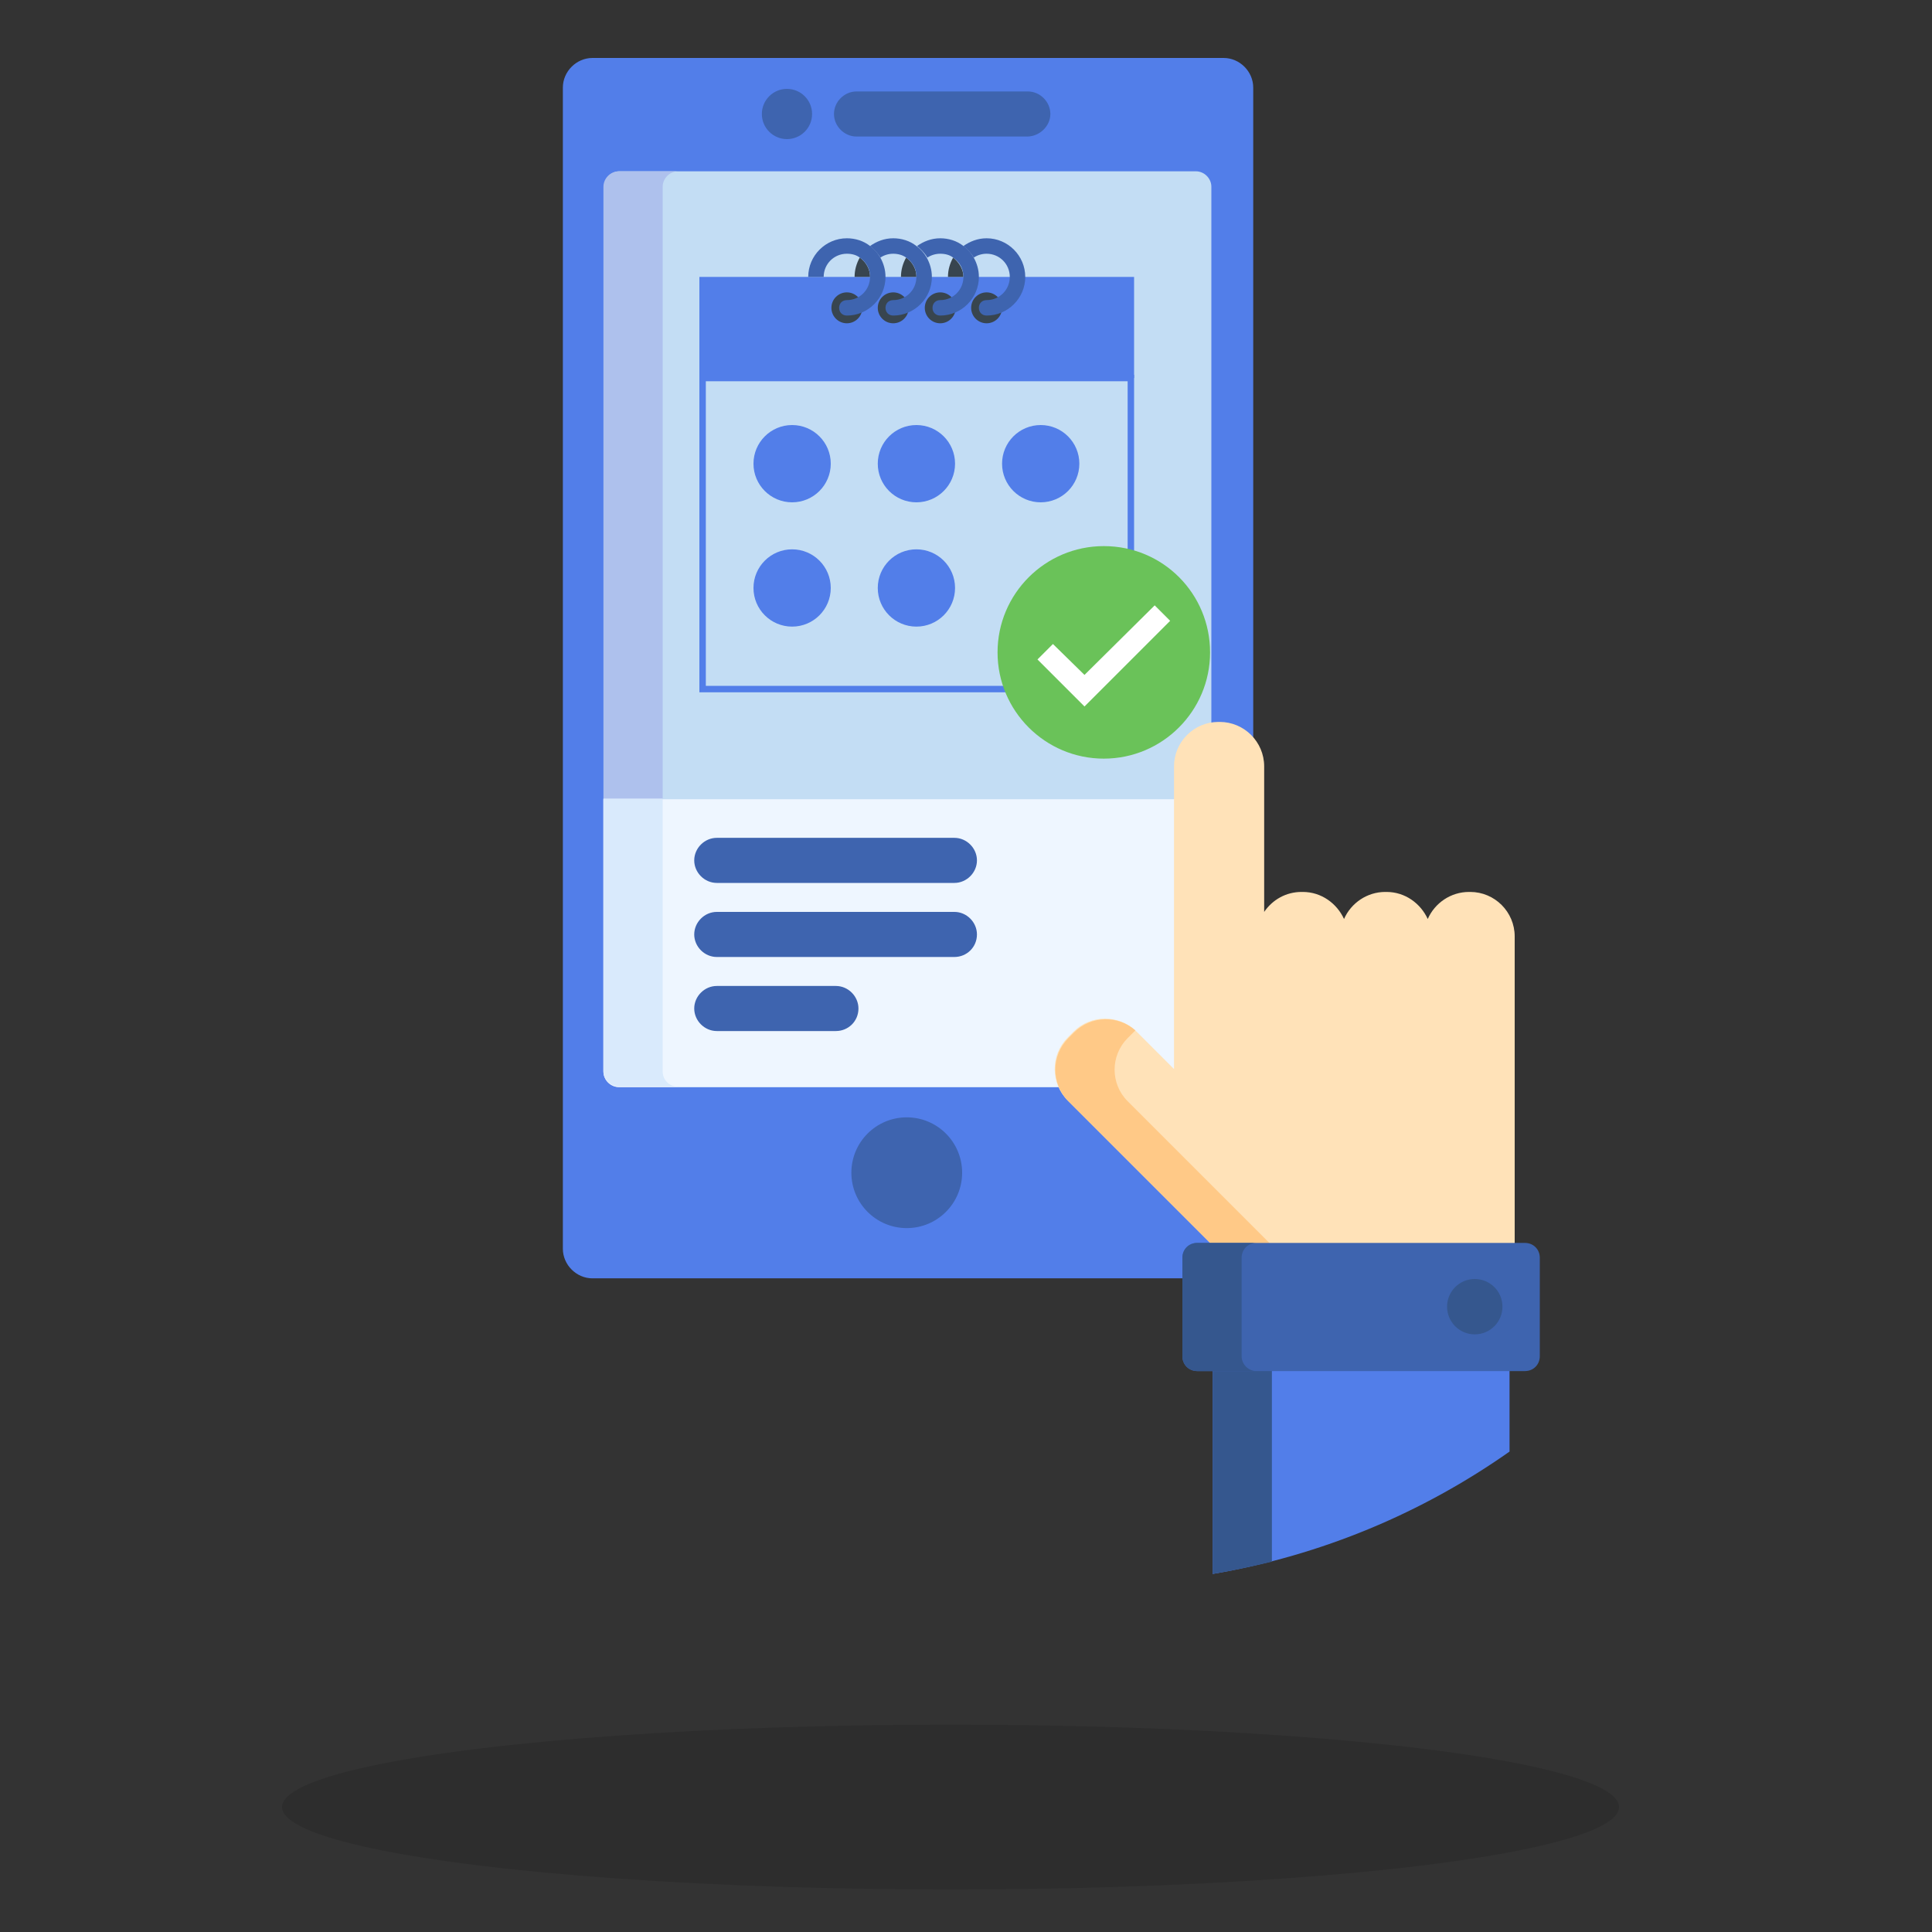 <?xml version="1.0" encoding="utf-8"?>
<!-- Generator: Adobe Illustrator 21.0.0, SVG Export Plug-In . SVG Version: 6.00 Build 0)  -->
<svg version="1.1" id="Layer_1" xmlns="http://www.w3.org/2000/svg" xmlns:xlink="http://www.w3.org/1999/xlink" x="0px" y="0px"
	 viewBox="0 0 300 300" style="enable-background:new 0 0 300 300;" xml:space="preserve">
<rect x="0" y="0" width="300" height="300" fill="#333333" stroke="none"/>
<style type="text/css">
	.st0{opacity:0.12;}
	.st1{fill:#527EE9;}
	.st2{fill:#C3DDF4;}
	.st3{fill:#AEC1ED;}
	.st4{fill:#3E64AF;}
	.st5{fill:#EEF6FF;}
	.st6{fill:#D9EAFC;}
	.st7{fill:#35578E;}
	.st8{fill:#FFE2B8;}
	.st9{fill:#FFC987;}
	.st10{fill:#38454F;}
	.st11{fill:none;stroke:#527EE9;stroke-miterlimit:10;}
	.st12{fill:#FFFFFF;}
	.st13{fill:#6AC259;}
</style>
<ellipse class="st0" cx="147.6" cy="280.6" rx="103.8" ry="12.8"/>
<path class="st1" d="M184.1,195.3c0-1,0.8-1.9,1.9-1.9h2c0.2,0,0.4-0.1,0.4-0.3c0.1-0.2,0-0.4-0.1-0.5l-22-22
	c-1.2-1.2-1.9-2.8-1.9-4.6c0-1.7,0.7-3.4,1.9-4.6l0.9-0.9c1.2-1.2,2.8-1.9,4.6-1.9c1.7,0,3.4,0.7,4.6,1.9l5.8,5.8
	c0.1,0.1,0.2,0.1,0.3,0.1c0.1,0,0.1,0,0.2,0c0.2-0.1,0.3-0.2,0.3-0.4v-47c0-3.6,2.9-6.5,6.5-6.5h0.2c2,0,3.7,0.9,4.9,2.2V13.6
	c0-2.5-2.1-4.6-4.6-4.6h-98c-2.5,0-4.6,2.1-4.6,4.6v180.3c0,2.5,2.1,4.6,4.6,4.6h92.2L184.1,195.3L184.1,195.3L184.1,195.3z"/>
<path class="st2" d="M164.4,166.1c0-1.7,0.7-3.4,1.9-4.6l0.9-0.9c1.2-1.2,2.8-1.9,4.6-1.9c1.7,0,3.4,0.7,4.6,1.9l5.8,5.8
	c0.1,0.1,0.2,0.1,0.3,0.1c0.1,0,0.1,0,0.2,0c0.2-0.1,0.3-0.2,0.3-0.4v-47c0-3.1,2.2-5.7,5.1-6.3V29c0-1.3-1.1-2.4-2.4-2.4H96.2
	c-1.3,0-2.4,1.1-2.4,2.4v137.4c0,1.3,1.1,2.4,2.4,2.4H165C164.6,168,164.4,167.1,164.4,166.1z"/>
<path class="st3" d="M102.9,166.4V29c0-1.3,1.1-2.4,2.4-2.4h-9.2c-1.3,0-2.4,1.1-2.4,2.4v137.4c0,1.3,1.1,2.4,2.4,2.4h9.2
	C104,168.8,102.9,167.7,102.9,166.4z"/>
<g>
	<circle class="st4" cx="140.8" cy="182.1" r="8.6"/>
	<path class="st4" d="M159.5,21.2H133c-1.9,0-3.5-1.6-3.5-3.5s1.6-3.5,3.5-3.5h26.6c1.9,0,3.5,1.6,3.5,3.5S161.4,21.2,159.5,21.2z"
		/>
	<circle class="st4" cx="122.2" cy="17.7" r="3.9"/>
</g>
<path class="st5" d="M164.4,166.1c0-1.7,0.7-3.4,1.9-4.6l0.9-0.9c1.2-1.2,2.8-1.9,4.6-1.9c1.7,0,3.4,0.7,4.6,1.9l5.8,5.8
	c0.1,0.1,0.2,0.1,0.3,0.1c0.1,0,0.1,0,0.2,0c0.2-0.1,0.3-0.2,0.3-0.4v-42H93.7v42.3c0,1.3,1.1,2.4,2.4,2.4H165
	C164.6,168,164.4,167.1,164.4,166.1z"/>
<path class="st6" d="M102.9,166.4V124h-9.2v42.3c0,1.3,1.1,2.4,2.4,2.4h9.2C104,168.8,102.9,167.7,102.9,166.4z"/>
<g>
	<path class="st4" d="M148.2,137.1h-36.9c-1.9,0-3.5-1.6-3.5-3.5c0-1.9,1.6-3.5,3.5-3.5h36.9c1.9,0,3.5,1.6,3.5,3.5
		C151.7,135.5,150.1,137.1,148.2,137.1z"/>
	<path class="st4" d="M148.2,148.6h-36.9c-1.9,0-3.5-1.6-3.5-3.5c0-1.9,1.6-3.5,3.5-3.5h36.9c1.9,0,3.5,1.6,3.5,3.5
		C151.7,147.1,150.1,148.6,148.2,148.6z"/>
	<path class="st4" d="M129.8,160.1h-18.5c-1.9,0-3.5-1.6-3.5-3.5c0-1.9,1.6-3.5,3.5-3.5h18.5c1.9,0,3.5,1.6,3.5,3.5
		C133.3,158.6,131.7,160.1,129.8,160.1z"/>
</g>
<path class="st1" d="M188.3,212.4v32c17-2.9,32.6-9.5,46.1-19v-13H188.3z"/>
<path class="st7" d="M188.3,212.4v32c3.1-0.5,6.2-1.2,9.2-1.9v-30H188.3z"/>
<path class="st8" d="M235.2,193.5v-48.1c0-3.8-3.1-6.9-6.9-6.9h-0.2c-2.8,0-5.3,1.7-6.4,4.2c-1.1-2.4-3.5-4.2-6.4-4.2h-0.2
	c-2.8,0-5.3,1.7-6.4,4.2c-1.1-2.4-3.5-4.2-6.4-4.2h-0.2c-2.4,0-4.5,1.2-5.8,3.1V119c0-3.8-3.1-6.9-6.9-6.9h-0.2
	c-3.8,0-6.9,3.1-6.9,6.9v47l-5.8-5.8c-2.7-2.7-7.1-2.7-9.8,0l-0.9,0.9c-2.7,2.7-2.7,7.1,0,9.8l22.5,22.5H235.2z"/>
<path class="st9" d="M197.6,193.5L175.1,171c-2.7-2.7-2.7-7.1,0-9.8l0.9-0.9c0.1-0.1,0.2-0.2,0.3-0.3c-2.7-2.4-6.9-2.3-9.5,0.3
	l-0.9,0.9c-2.7,2.7-2.7,7.1,0,9.8l22.5,22.5H197.6z"/>
<path class="st4" d="M239.1,210.6c0,1.3-1,2.3-2.3,2.3h-50.9c-1.3,0-2.3-1-2.3-2.3v-15.3c0-1.3,1-2.3,2.3-2.3h50.9
	c1.3,0,2.3,1,2.3,2.3V210.6z"/>
<path class="st7" d="M192.8,210.6v-15.3c0-1.3,1-2.3,2.3-2.3h-9.2c-1.3,0-2.3,1-2.3,2.3v15.3c0,1.3,1,2.3,2.3,2.3h9.2
	C193.8,212.9,192.8,211.8,192.8,210.6z"/>
<circle class="st7" cx="229" cy="202.9" r="4.3"/>
<polygon class="st1" points="158,43 126.6,43 108.6,43 108.6,58.7 176.1,58.7 176.1,43 "/>
<circle class="st10" cx="131.5" cy="47.8" r="2.4"/>
<circle class="st10" cx="138.7" cy="47.8" r="2.4"/>
<circle class="st10" cx="146" cy="47.8" r="2.4"/>
<circle class="st10" cx="153.2" cy="47.8" r="2.4"/>
<path class="st4" d="M153.2,37c-1.4,0-2.6,0.5-3.6,1.2c0.6,0.5,1.2,1.1,1.6,1.8c0.6-0.4,1.3-0.6,2-0.6c2,0,3.6,1.6,3.6,3.6
	s-1.6,3.6-3.6,3.6c-0.7,0-1.2,0.5-1.2,1.2s0.5,1.2,1.2,1.2c3.3,0,6-2.7,6-6S156.5,37,153.2,37z"/>
<path class="st10" d="M148,40c-0.5,0.9-0.8,1.9-0.8,3h2.4C149.6,41.8,148.9,40.7,148,40z"/>
<path class="st10" d="M140.7,40c-0.5,0.9-0.8,1.9-0.8,3h2.4C142.3,41.8,141.7,40.7,140.7,40z"/>
<path class="st4" d="M151.2,40c-0.4-0.7-0.9-1.3-1.6-1.8c-1-0.8-2.3-1.2-3.6-1.2c-1.4,0-2.6,0.5-3.6,1.2c0.6,0.5,1.2,1.1,1.6,1.8
	c0.6-0.4,1.3-0.6,2-0.6c0.8,0,1.5,0.2,2,0.6c1,0.7,1.6,1.7,1.6,3c0,2-1.6,3.6-3.6,3.6c-0.7,0-1.2,0.5-1.2,1.2s0.5,1.2,1.2,1.2
	c3.3,0,6-2.7,6-6C152,41.9,151.7,40.9,151.2,40z"/>
<path class="st10" d="M133.5,40c-0.5,0.9-0.8,1.9-0.8,3h2.4C135.1,41.8,134.5,40.7,133.5,40z"/>
<path class="st4" d="M143.9,40c-0.4-0.7-0.9-1.3-1.6-1.8c-1-0.8-2.3-1.2-3.6-1.2c-1.4,0-2.6,0.5-3.6,1.2c0.6,0.5,1.2,1.1,1.6,1.8
	c0.6-0.4,1.3-0.6,2-0.6s1.5,0.2,2,0.6c1,0.7,1.6,1.7,1.6,3c0,2-1.6,3.6-3.6,3.6c-0.7,0-1.2,0.5-1.2,1.2s0.5,1.2,1.2,1.2
	c3.3,0,6-2.7,6-6C144.7,41.9,144.4,40.9,143.9,40z"/>
<path class="st4" d="M136.7,40c-0.4-0.7-0.9-1.3-1.6-1.8c-1-0.8-2.3-1.2-3.6-1.2c-3.3,0-6,2.7-6,6h2.4c0-2,1.6-3.6,3.6-3.6
	c0.8,0,1.5,0.2,2,0.6c1,0.7,1.6,1.7,1.6,3c0,2-1.6,3.6-3.6,3.6c-0.7,0-1.2,0.5-1.2,1.2s0.5,1.2,1.2,1.2c3.3,0,6-2.7,6-6
	C137.5,41.9,137.2,40.9,136.7,40z"/>
<rect x="109.1" y="58.7" class="st11" width="66.5" height="48.3"/>
<circle class="st1" cx="123" cy="72" r="6"/>
<circle class="st1" cx="142.3" cy="72" r="6"/>
<circle class="st1" cx="161.6" cy="72" r="6"/>
<circle class="st1" cx="123" cy="91.3" r="6"/>
<circle class="st1" cx="142.3" cy="91.3" r="6"/>
<ellipse class="st12" cx="172.1" cy="101.5" rx="11.3" ry="10.9"/>
<path class="st13" d="M171.4,84.8c-9.1,0-16.5,7.4-16.5,16.5s7.4,16.5,16.5,16.5c9.1,0,16.5-7.4,16.5-16.5S180.6,84.8,171.4,84.8z
	 M168.4,109.7l-7.3-7.3l2.4-2.4l4.9,4.8L179.3,94l2.4,2.4L168.4,109.7z"/>
</svg>
